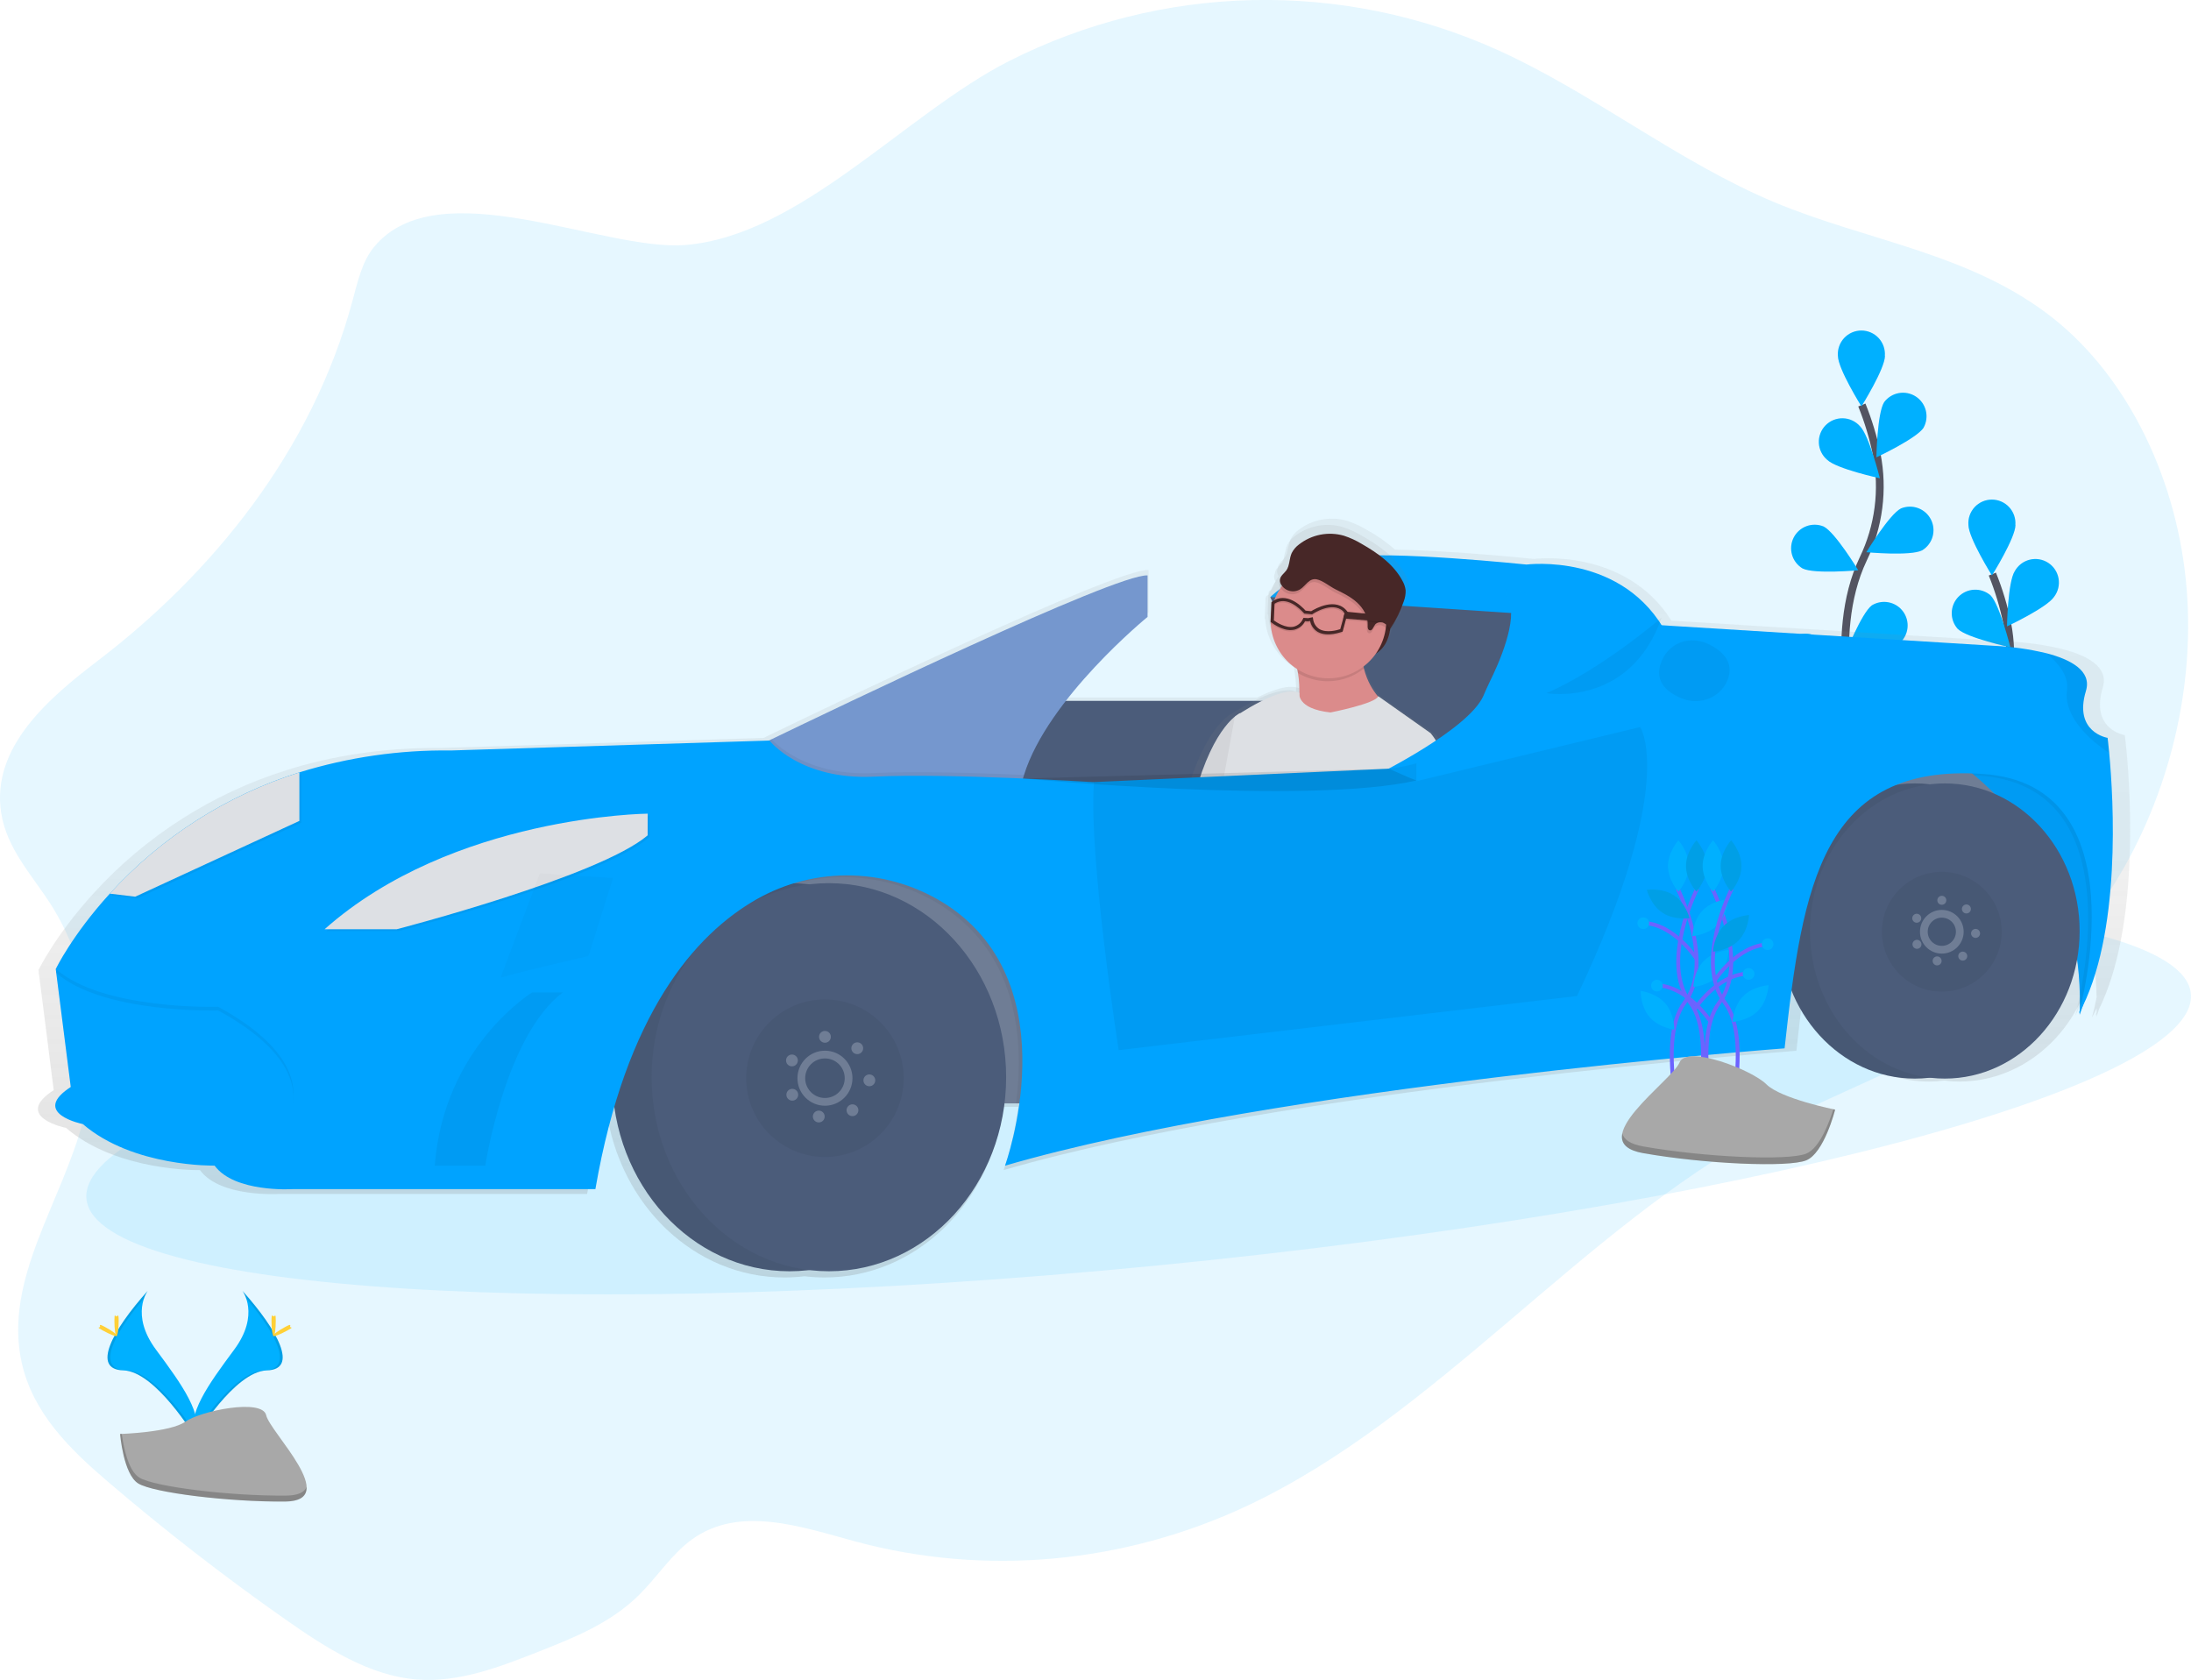 <svg width="566" height="434" viewBox="0 0 566 434" fill="none" xmlns="http://www.w3.org/2000/svg">
<g clip-path="url(#clip0_406_2)">
<path opacity="0.1" d="M96.61 63.819C93.581 67.496 92.415 72.665 91.11 77.525C80.609 116.691 54.733 148.194 25.263 170.696C12.784 180.228 -2.41 193.011 0.321 210.1C1.791 219.278 8.241 226.034 13.033 233.509C23.086 249.161 26.347 270.436 21.555 289.173C16.105 310.492 0.873 330.385 5.588 351.942C8.495 365.211 18.366 374.654 27.855 382.77C42.66 395.424 57.936 407.278 73.684 418.331C84.24 425.74 95.471 432.95 107.774 433.889C118.607 434.719 129.218 430.6 139.504 426.536C148.49 422.981 157.704 419.282 164.96 412.161C169.697 407.512 173.472 401.513 178.733 397.709C191.091 388.774 206.964 394.436 221.135 398.262C254.573 407.241 290.359 403.962 322.177 389.007C370.985 366.062 408.186 317.879 455.927 292.026C476.454 280.907 498.783 274.008 517.789 259.688C528.498 251.535 537.7 241.573 544.982 230.253C559.351 208.077 567.122 179.802 564.878 152.125C562.634 124.448 550.061 97.777 530.313 82.153C509.173 65.428 482.473 62.304 458.42 52.264C433.593 41.881 411.497 24.045 386.908 12.926C366.998 3.944 345.331 -0.465 323.496 0.024C301.661 0.513 280.212 5.887 260.724 15.752C233.947 29.297 206.815 60.9 176.992 63.299C155.747 64.958 113.201 43.683 96.61 63.819Z" fill="#00B0FF"/>
<path d="M479.803 191.894C479.803 191.894 471.756 164.554 481.312 144.434C485.376 136.02 486.602 126.514 484.805 117.343C483.917 112.996 482.633 108.74 480.969 104.627" stroke="#535461" stroke-width="2" stroke-miterlimit="10"/>
<path d="M486.944 91.916C486.944 95.267 480.865 104.981 480.865 104.981C480.865 104.981 474.785 95.267 474.785 91.916C474.723 91.082 474.834 90.244 475.111 89.455C475.388 88.665 475.824 87.942 476.393 87.329C476.962 86.716 477.652 86.227 478.418 85.893C479.185 85.558 480.012 85.386 480.848 85.386C481.684 85.386 482.511 85.558 483.278 85.893C484.044 86.227 484.734 86.716 485.303 87.329C485.872 87.942 486.308 88.665 486.585 89.455C486.862 90.244 486.973 91.082 486.911 91.916H486.944Z" fill="#00B0FF"/>
<path d="M496.942 110.471C495.124 113.285 484.733 118.145 484.733 118.145C484.733 118.145 484.921 106.695 486.74 103.881C487.665 102.651 489.021 101.817 490.536 101.548C492.051 101.279 493.612 101.595 494.903 102.432C496.195 103.269 497.121 104.564 497.495 106.057C497.869 107.55 497.664 109.129 496.92 110.477L496.942 110.471Z" fill="#00B0FF"/>
<path d="M496.506 142.19C493.516 143.699 482.136 142.654 482.136 142.654C482.136 142.654 488.077 132.863 491.067 131.353C492.485 130.765 494.073 130.734 495.512 131.268C496.951 131.802 498.135 132.86 498.826 134.232C499.518 135.603 499.665 137.184 499.239 138.66C498.812 140.135 497.844 141.394 496.528 142.184L496.506 142.19Z" fill="#00B0FF"/>
<path d="M490.774 166.135C488.083 168.125 476.664 169.027 476.664 169.027C476.664 169.027 480.864 158.373 483.562 156.377C484.86 155.588 486.406 155.313 487.896 155.607C489.386 155.902 490.712 156.743 491.613 157.966C492.514 159.189 492.925 160.705 492.764 162.216C492.604 163.727 491.884 165.123 490.746 166.129L490.774 166.135Z" fill="#00B0FF"/>
<path d="M472.021 118.792C474.425 121.125 485.617 123.547 485.617 123.547C485.617 123.547 482.854 112.428 480.472 110.09C479.916 109.466 479.238 108.964 478.479 108.615C477.721 108.265 476.899 108.076 476.064 108.058C475.229 108.04 474.4 108.194 473.627 108.512C472.855 108.829 472.156 109.301 471.574 109.9C470.992 110.5 470.54 111.212 470.246 111.994C469.952 112.775 469.821 113.609 469.863 114.443C469.905 115.278 470.118 116.094 470.49 116.842C470.861 117.591 471.382 118.254 472.021 118.792Z" fill="#00B0FF"/>
<path d="M465.671 146.856C468.661 148.365 480.041 147.321 480.041 147.321C480.041 147.321 474.1 137.529 471.11 136.02C469.692 135.431 468.104 135.4 466.665 135.934C465.226 136.468 464.042 137.527 463.351 138.898C462.659 140.269 462.512 141.851 462.938 143.326C463.365 144.801 464.333 146.06 465.649 146.851L465.671 146.856Z" fill="#00B0FF"/>
<path d="M463.24 174.981C465.931 176.971 477.35 177.873 477.35 177.873C477.35 177.873 473.149 167.219 470.452 165.223C469.82 164.663 469.078 164.242 468.274 163.985C467.47 163.728 466.622 163.641 465.783 163.731C464.943 163.82 464.132 164.083 463.4 164.503C462.668 164.923 462.031 165.491 461.53 166.17C461.029 166.85 460.676 167.626 460.491 168.45C460.307 169.274 460.296 170.127 460.46 170.956C460.623 171.784 460.957 172.569 461.44 173.261C461.924 173.953 462.546 174.537 463.267 174.976L463.24 174.981Z" fill="#00B0FF"/>
<path opacity="0.1" d="M486.944 91.916C486.944 95.267 480.865 104.981 480.865 104.981C480.865 104.981 474.785 95.267 474.785 91.916C474.723 91.082 474.834 90.244 475.111 89.455C475.388 88.665 475.824 87.942 476.393 87.329C476.962 86.716 477.652 86.227 478.418 85.893C479.185 85.558 480.012 85.386 480.848 85.386C481.684 85.386 482.511 85.558 483.278 85.893C484.044 86.227 484.734 86.716 485.303 87.329C485.872 87.942 486.308 88.665 486.585 89.455C486.862 90.244 486.973 91.082 486.911 91.916H486.944Z" fill="#00B0FF"/>
<path opacity="0.1" d="M496.942 110.471C495.124 113.285 484.733 118.145 484.733 118.145C484.733 118.145 484.921 106.695 486.74 103.881C487.665 102.651 489.021 101.817 490.536 101.548C492.051 101.279 493.612 101.595 494.903 102.432C496.195 103.269 497.121 104.564 497.495 106.057C497.869 107.55 497.664 109.129 496.92 110.477L496.942 110.471Z" fill="#00B0FF"/>
<path opacity="0.1" d="M496.506 142.19C493.516 143.699 482.136 142.654 482.136 142.654C482.136 142.654 488.077 132.863 491.067 131.353C492.485 130.765 494.073 130.734 495.512 131.268C496.951 131.802 498.135 132.86 498.826 134.232C499.518 135.603 499.665 137.184 499.239 138.66C498.812 140.135 497.844 141.394 496.528 142.184L496.506 142.19Z" fill="#00B0FF"/>
<path opacity="0.1" d="M490.774 166.135C488.083 168.125 476.664 169.027 476.664 169.027C476.664 169.027 480.864 158.373 483.562 156.377C484.86 155.588 486.406 155.313 487.896 155.607C489.386 155.902 490.712 156.743 491.613 157.966C492.514 159.189 492.925 160.705 492.764 162.216C492.604 163.727 491.884 165.123 490.746 166.129L490.774 166.135Z" fill="#00B0FF"/>
<path opacity="0.1" d="M472.021 118.792C474.425 121.125 485.617 123.547 485.617 123.547C485.617 123.547 482.854 112.428 480.472 110.09C479.916 109.466 479.238 108.964 478.479 108.615C477.721 108.265 476.899 108.076 476.064 108.058C475.229 108.04 474.4 108.194 473.627 108.512C472.855 108.829 472.156 109.301 471.574 109.9C470.992 110.5 470.54 111.212 470.246 111.994C469.952 112.775 469.821 113.609 469.863 114.443C469.905 115.278 470.118 116.094 470.49 116.842C470.861 117.591 471.382 118.254 472.021 118.792Z" fill="#00B0FF"/>
<path opacity="0.1" d="M465.671 146.856C468.661 148.365 480.041 147.321 480.041 147.321C480.041 147.321 474.1 137.529 471.11 136.02C469.692 135.431 468.104 135.4 466.665 135.934C465.226 136.468 464.042 137.527 463.351 138.898C462.659 140.269 462.512 141.851 462.938 143.326C463.365 144.801 464.333 146.06 465.649 146.851L465.671 146.856Z" fill="#00B0FF"/>
<path opacity="0.1" d="M463.24 174.981C465.931 176.971 477.35 177.873 477.35 177.873C477.35 177.873 473.149 167.219 470.452 165.223C469.82 164.663 469.078 164.242 468.274 163.985C467.47 163.728 466.622 163.641 465.783 163.731C464.943 163.82 464.132 164.083 463.4 164.503C462.668 164.923 462.031 165.491 461.53 166.17C461.029 166.85 460.676 167.626 460.491 168.45C460.307 169.274 460.296 170.127 460.46 170.956C460.623 171.784 460.957 172.569 461.44 173.261C461.924 173.953 462.546 174.537 463.267 174.976L463.24 174.981Z" fill="#00B0FF"/>
<path d="M513.517 235.571C513.517 235.571 505.47 208.231 515.026 188.112C519.09 179.698 520.315 170.191 518.519 161.021C517.631 156.674 516.347 152.417 514.683 148.305" stroke="#535461" stroke-width="2" stroke-miterlimit="10"/>
<path d="M520.658 135.594C520.658 138.944 514.579 148.658 514.579 148.658C514.579 148.658 508.499 138.944 508.499 135.594C508.437 134.76 508.548 133.922 508.825 133.132C509.102 132.343 509.538 131.619 510.107 131.006C510.676 130.393 511.366 129.905 512.132 129.57C512.899 129.236 513.726 129.063 514.562 129.063C515.398 129.063 516.225 129.236 516.992 129.57C517.758 129.905 518.448 130.393 519.017 131.006C519.586 131.619 520.022 132.343 520.299 133.132C520.576 133.922 520.687 134.76 520.625 135.594H520.658Z" fill="#00B0FF"/>
<path d="M530.655 154.149C528.837 156.963 518.469 161.817 518.469 161.817C518.469 161.817 518.657 150.367 520.475 147.553C520.878 146.822 521.428 146.182 522.089 145.673C522.75 145.164 523.509 144.797 524.318 144.594C525.127 144.391 525.969 144.357 526.792 144.493C527.615 144.63 528.402 144.935 529.102 145.388C529.802 145.842 530.401 146.435 530.863 147.13C531.324 147.826 531.637 148.609 531.783 149.43C531.929 150.252 531.904 151.095 531.71 151.907C531.516 152.719 531.157 153.482 530.655 154.149Z" fill="#00B0FF"/>
<path d="M530.219 185.867C527.229 187.377 515.85 186.332 515.85 186.332C515.85 186.332 521.791 176.54 524.781 175.031C525.498 174.6 526.296 174.322 527.125 174.214C527.954 174.106 528.796 174.17 529.599 174.403C530.402 174.635 531.149 175.03 531.792 175.564C532.436 176.098 532.962 176.76 533.339 177.506C533.715 178.253 533.934 179.069 533.98 179.904C534.027 180.739 533.901 181.575 533.611 182.359C533.32 183.143 532.871 183.859 532.291 184.462C531.711 185.065 531.014 185.541 530.242 185.862L530.219 185.867Z" fill="#00B0FF"/>
<path d="M524.488 209.813C521.796 211.803 510.378 212.704 510.378 212.704C510.378 212.704 514.578 202.05 517.275 200.054C518.573 199.265 520.12 198.991 521.61 199.285C523.1 199.579 524.426 200.421 525.327 201.644C526.228 202.867 526.638 204.383 526.478 205.894C526.318 207.404 525.598 208.8 524.46 209.807L524.488 209.813Z" fill="#00B0FF"/>
<path d="M505.735 162.469C508.139 164.803 519.331 167.224 519.331 167.224C519.331 167.224 516.568 156.106 514.186 153.767C513.009 152.777 511.502 152.27 509.967 152.347C508.431 152.424 506.982 153.08 505.911 154.183C504.84 155.286 504.226 156.754 504.194 158.292C504.161 159.829 504.712 161.322 505.735 162.469Z" fill="#00B0FF"/>
<path d="M499.384 190.534C502.374 192.043 513.754 190.998 513.754 190.998C513.754 190.998 507.813 181.207 504.823 179.697C503.405 179.108 501.817 179.078 500.378 179.612C498.939 180.146 497.755 181.204 497.063 182.575C496.372 183.946 496.225 185.528 496.651 187.003C497.078 188.479 498.046 189.738 499.362 190.528L499.384 190.534Z" fill="#00B0FF"/>
<path d="M496.953 218.659C499.645 220.649 511.064 221.55 511.064 221.55C511.064 221.55 506.863 210.896 504.166 208.9C503.534 208.341 502.792 207.919 501.988 207.662C501.184 207.406 500.336 207.319 499.496 207.408C498.657 207.497 497.846 207.76 497.114 208.18C496.381 208.6 495.745 209.168 495.244 209.848C494.743 210.527 494.39 211.304 494.205 212.128C494.021 212.952 494.01 213.805 494.174 214.633C494.337 215.461 494.671 216.247 495.154 216.939C495.638 217.631 496.26 218.215 496.981 218.653L496.953 218.659Z" fill="#00B0FF"/>
<path opacity="0.1" d="M520.658 135.594C520.658 138.944 514.579 148.658 514.579 148.658C514.579 148.658 508.499 138.944 508.499 135.594C508.437 134.76 508.548 133.922 508.825 133.132C509.102 132.343 509.538 131.619 510.107 131.006C510.676 130.393 511.366 129.905 512.132 129.57C512.899 129.236 513.726 129.063 514.562 129.063C515.398 129.063 516.225 129.236 516.992 129.57C517.758 129.905 518.448 130.393 519.017 131.006C519.586 131.619 520.022 132.343 520.299 133.132C520.576 133.922 520.687 134.76 520.625 135.594H520.658Z" fill="#00B0FF"/>
<path opacity="0.1" d="M530.655 154.149C528.837 156.963 518.469 161.817 518.469 161.817C518.469 161.817 518.657 150.367 520.475 147.553C520.878 146.822 521.428 146.182 522.089 145.673C522.75 145.164 523.509 144.797 524.318 144.594C525.127 144.391 525.969 144.357 526.792 144.493C527.615 144.63 528.402 144.935 529.102 145.388C529.802 145.842 530.401 146.435 530.863 147.13C531.324 147.826 531.637 148.609 531.783 149.43C531.929 150.252 531.904 151.095 531.71 151.907C531.516 152.719 531.157 153.482 530.655 154.149Z" fill="#00B0FF"/>
<path opacity="0.1" d="M530.219 185.867C527.229 187.377 515.85 186.332 515.85 186.332C515.85 186.332 521.791 176.54 524.781 175.031C525.498 174.6 526.296 174.322 527.125 174.214C527.954 174.106 528.796 174.17 529.599 174.403C530.402 174.635 531.149 175.03 531.792 175.564C532.436 176.098 532.962 176.76 533.339 177.506C533.715 178.253 533.934 179.069 533.98 179.904C534.027 180.739 533.901 181.575 533.611 182.359C533.32 183.143 532.871 183.859 532.291 184.462C531.711 185.065 531.014 185.541 530.242 185.862L530.219 185.867Z" fill="#00B0FF"/>
<path opacity="0.1" d="M524.488 209.813C521.796 211.803 510.378 212.704 510.378 212.704C510.378 212.704 514.578 202.05 517.275 200.054C518.573 199.265 520.12 198.991 521.61 199.285C523.1 199.579 524.426 200.421 525.327 201.644C526.228 202.867 526.638 204.383 526.478 205.894C526.318 207.404 525.598 208.8 524.46 209.807L524.488 209.813Z" fill="#00B0FF"/>
<path opacity="0.1" d="M505.735 162.469C508.139 164.803 519.331 167.224 519.331 167.224C519.331 167.224 516.568 156.106 514.186 153.767C513.009 152.777 511.502 152.27 509.967 152.347C508.431 152.424 506.982 153.08 505.911 154.183C504.84 155.286 504.226 156.754 504.194 158.292C504.161 159.829 504.712 161.322 505.735 162.469Z" fill="#00B0FF"/>
<path opacity="0.1" d="M499.384 190.534C502.374 192.043 513.754 190.998 513.754 190.998C513.754 190.998 507.813 181.207 504.823 179.697C503.405 179.108 501.817 179.078 500.378 179.612C498.939 180.146 497.755 181.204 497.063 182.575C496.372 183.946 496.225 185.528 496.651 187.003C497.078 188.479 498.046 189.738 499.362 190.528L499.384 190.534Z" fill="#00B0FF"/>
<path opacity="0.1" d="M496.953 218.659C499.645 220.649 511.064 221.55 511.064 221.55C511.064 221.55 506.863 210.896 504.166 208.9C503.534 208.341 502.792 207.919 501.988 207.662C501.184 207.406 500.336 207.319 499.496 207.408C498.657 207.497 497.846 207.76 497.114 208.18C496.381 208.6 495.745 209.168 495.244 209.848C494.743 210.527 494.39 211.304 494.205 212.128C494.021 212.952 494.01 213.805 494.174 214.633C494.337 215.461 494.671 216.247 495.154 216.939C495.638 217.631 496.26 218.215 496.981 218.653L496.953 218.659Z" fill="#00B0FF"/>
<path opacity="0.1" d="M298.419 326.979C448.538 312.334 568.323 280.866 565.967 256.693C563.61 232.521 440.004 224.797 289.885 239.442C139.766 254.087 19.981 285.555 22.337 309.728C24.694 333.901 148.3 341.624 298.419 326.979Z" fill="#00B0FF"/>
<path d="M542.312 260.545C552.531 239.591 550.42 205.484 549.331 193.906C549.093 191.374 548.906 189.92 548.906 189.92C548.906 189.92 539.897 188.499 543.218 177.591C544.843 172.25 539.073 169.297 532.773 167.678C528.268 166.6 523.671 165.95 519.044 165.737L431.78 160.346C419.815 141.349 396.27 144.401 396.27 144.401C396.27 144.401 375.268 142.217 360.379 141.991C358.119 139.999 355.642 138.269 352.995 136.832C351.418 135.884 349.738 135.118 347.988 134.549C345.86 133.935 343.618 133.827 341.441 134.235C339.265 134.644 337.214 135.556 335.453 136.899C334.595 137.516 333.895 138.329 333.413 139.271C333.228 139.699 333.089 140.145 332.999 140.603C332.774 141.384 332.59 142.175 332.446 142.975C332.316 143.36 332.13 143.723 331.893 144.053C331.297 144.899 330.269 145.535 330.136 146.558C330.133 146.616 330.133 146.676 330.136 146.734C330.027 146.93 329.954 147.143 329.92 147.365C329.88 147.82 329.979 148.277 330.202 148.675C330.235 148.741 330.274 148.802 330.313 148.863C329.578 149.927 328.978 151.079 328.528 152.291C328.323 152.402 328.126 152.526 327.936 152.661L327.77 152.783V153.12L327.676 153.192L327.472 158.638L327.588 158.726C327.755 161.267 328.522 163.732 329.824 165.919C331.127 168.106 332.929 169.953 335.082 171.31C335.154 171.658 335.221 172.012 335.287 172.383C335.59 174.168 335.727 175.979 335.696 177.79H335.602C333.004 176.684 328.561 178.309 324.742 180.206H275.265C284.915 167.788 296.721 158.157 296.721 158.157V147.243C288.287 146.823 214.193 182.428 197.95 190.29L197.232 190.639L113.748 193.226C98.627 193.132 85.407 195.355 73.955 198.976C54.819 204.989 37.622 215.979 24.125 230.822C14.265 241.647 9.943 250.593 9.943 250.593L10.037 251.345L9.943 251.538L10.075 251.655L12.325 269.413L13.873 281.632C3.117 288.587 17.05 291.373 17.05 291.373C30.315 302.752 51.654 302.282 51.654 302.282C56.866 309.397 72.037 308.446 72.037 308.446H151.674C152.914 301.133 154.575 293.896 156.648 286.774C160.047 311.261 179.363 330.02 202.675 330.02C204.405 330.019 206.132 329.914 207.849 329.705C209.565 329.914 211.293 330.019 213.022 330.02C236.605 330.02 256.093 310.818 259.16 285.922H263.056C262.329 291.484 261.065 296.963 259.282 302.282C330.86 281.416 464.063 271.459 464.063 271.459C464.615 266.206 465.223 261.131 465.881 256.26C471.369 269.889 483.81 279.404 498.291 279.404C499.606 279.402 500.92 279.321 502.226 279.16C503.531 279.321 504.845 279.402 506.161 279.404C523.355 279.404 537.664 265.985 540.892 248.194C541.319 251.334 541.563 254.496 541.621 257.664C541.008 260.683 540.472 262.613 540.4 262.884C540.831 262.095 541.24 261.288 541.627 260.462C541.627 260.783 541.627 261.114 541.627 261.446C541.494 261.999 541.4 262.309 541.372 262.414L541.616 261.96C541.616 262.204 541.616 262.441 541.616 262.685C541.56 262.707 541.853 261.91 542.312 260.545Z" fill="url(#paint0_linear_406_2)"/>
<path d="M533.961 185.254H369.868V251.472H533.961V185.254Z" fill="#6F7D95"/>
<path d="M328.146 154.243L351.453 206.473L397.608 203.676L399.471 182.224L400.869 157.04L335.608 152.374L328.146 154.243Z" fill="#4B5C7A"/>
<path d="M328.146 154.243C328.146 154.243 336.989 145.85 347.728 143.981C358.467 142.112 394.347 145.844 394.347 145.844L399.476 154.69L398.514 158.903L328.146 154.243Z" fill="#00A3FF"/>
<path d="M416.018 181.057H250.527V229.556H416.018V181.057Z" fill="#4B5C7A"/>
<path d="M375.302 214.053C379.673 199.429 370.958 189.82 370.958 189.82L356.51 179.736C356.498 179.77 356.484 179.803 356.466 179.835C354.587 177.633 353.242 175.025 352.537 172.217C352.492 172.04 352.454 171.857 352.41 171.664C353.73 170.682 354.887 169.497 355.836 168.153C358.191 166.71 359.241 164.388 359.639 162.071C361.153 159.823 362.36 157.381 363.226 154.812C363.369 154.396 363.49 153.974 363.59 153.546C363.869 152.749 363.992 151.907 363.955 151.063C363.837 150.125 363.525 149.221 363.038 148.41C360.606 143.987 356.229 140.907 351.791 138.397C350.239 137.465 348.587 136.712 346.866 136.152C344.774 135.549 342.57 135.444 340.43 135.845C338.289 136.246 336.273 137.143 334.541 138.463C333.697 139.071 333.009 139.871 332.535 140.797C332.352 141.217 332.215 141.657 332.126 142.107C331.911 142.875 331.736 143.654 331.601 144.44C331.48 144.816 331.305 145.171 331.081 145.496C330.49 146.325 329.484 146.95 329.351 147.962C329.348 148.021 329.348 148.08 329.351 148.139C329.245 148.331 329.174 148.541 329.141 148.758C329.101 149.205 329.197 149.655 329.418 150.046C329.451 150.113 329.49 150.173 329.528 150.234C328.805 151.281 328.215 152.414 327.771 153.607C327.568 153.716 327.373 153.838 327.185 153.972L327.025 154.088V154.419L326.931 154.491L326.726 159.849L326.837 159.937C327 162.436 327.753 164.861 329.033 167.012C330.314 169.164 332.086 170.982 334.204 172.316C334.276 172.659 334.342 173.007 334.403 173.372C334.737 175.301 334.87 177.26 334.801 179.216C334.779 179.047 334.779 178.876 334.801 178.707C330.805 176.9 322.089 181.898 318.58 184.109C318.048 184.361 317.551 184.683 317.104 185.066L317.043 185.11C314.628 187.067 309.858 192.507 306.072 206.49C300.822 226.001 301.369 230.424 297.544 234.946C293.72 239.469 289.923 271.332 289.923 271.332L297.622 273.405L298.606 270.242C307.758 278.591 333.386 282.61 333.386 282.61L334.171 280.172C338.1 281.587 344.672 279.437 344.672 279.437C354.278 276.042 357.876 267.428 364.845 256.067C371.814 244.705 375.302 214.053 375.302 214.053ZM336.558 272.841L354.3 217.791C355.908 226.338 348.812 239.801 348.181 248.603C347.789 254.264 341.201 265.515 336.558 272.841Z" fill="url(#paint1_linear_406_2)"/>
<path d="M358.754 156.128C358.754 156.128 361.844 167.899 352.675 169.95C343.505 172.001 349.546 164.659 349.546 164.659L358.389 156.039L358.754 156.128Z" fill="#472727"/>
<path d="M320.419 184.181C320.419 184.181 313.599 186.945 308.586 205.566C303.573 224.187 304.071 228.389 300.462 232.718C296.853 237.047 293.155 267.423 293.155 267.423L300.373 269.369L306.657 249.067L323.94 195.438L320.419 184.181Z" fill="#DDE0E4"/>
<path opacity="0.05" d="M320.419 184.181C320.419 184.181 313.599 186.945 308.586 205.566C303.573 224.187 304.071 228.389 300.462 232.718C296.853 237.047 293.155 267.423 293.155 267.423L300.373 269.369L306.657 249.067L323.94 195.438L320.419 184.181Z" fill="black"/>
<path d="M358.29 182.08C358.29 182.08 329.738 196.599 333.917 187.128C335.984 182.45 335.906 177.602 335.304 173.859C334.96 171.654 334.357 169.498 333.508 167.434C333.508 167.434 352.918 152.075 351.779 164.615C351.507 167.313 351.694 170.039 352.332 172.676C354.012 179.327 358.29 182.08 358.29 182.08Z" fill="#DB8B8B"/>
<path opacity="0.1" d="M352.332 172.698C350.496 174.173 348.337 175.192 346.031 175.673C343.726 176.153 341.34 176.081 339.067 175.462C337.739 175.105 336.465 174.567 335.282 173.864C334.938 171.66 334.335 169.503 333.485 167.44C333.485 167.44 352.896 152.081 351.757 164.62C351.49 167.326 351.684 170.057 352.332 172.698Z" fill="black"/>
<path d="M357.611 164.171C359.757 156.199 355.036 147.995 347.066 145.849C339.096 143.702 330.896 148.425 328.75 156.397C326.604 164.37 331.325 172.573 339.295 174.72C347.265 176.867 355.465 172.144 357.611 164.171Z" fill="#DB8B8B"/>
<path opacity="0.1" d="M335.674 152.993C335.264 153.244 334.808 153.409 334.332 153.478C333.857 153.548 333.372 153.521 332.908 153.398C332.443 153.276 332.008 153.061 331.629 152.766C331.249 152.471 330.933 152.103 330.7 151.683C330.495 151.308 330.406 150.881 330.446 150.455C330.573 149.493 331.523 148.896 332.104 148.1C333.005 146.812 332.833 145.048 333.485 143.616C333.934 142.742 334.582 141.984 335.376 141.405C336.991 140.142 338.882 139.279 340.894 138.887C342.907 138.495 344.983 138.585 346.954 139.149C348.567 139.675 350.114 140.386 351.564 141.266C355.72 143.638 359.815 146.541 362.065 150.759C362.52 151.534 362.81 152.394 362.916 153.286C362.941 154.25 362.772 155.209 362.418 156.106C361.587 158.584 360.429 160.939 358.975 163.111C358.489 162.507 357.878 162.014 357.185 161.668C356.834 161.502 356.441 161.451 356.06 161.521C355.679 161.592 355.33 161.78 355.062 162.06C354.581 162.674 354.288 163.846 353.559 163.57C353.084 163.393 353.089 162.735 353.111 162.226C353.211 160.015 352.006 157.93 350.387 156.438C348.767 154.945 346.761 153.961 344.782 152.993C343.362 152.296 341.466 150.699 339.908 150.417C337.973 150.057 337.061 152.136 335.674 152.993Z" fill="black"/>
<path d="M335.878 152.236C335.468 152.486 335.012 152.651 334.536 152.721C334.061 152.791 333.576 152.763 333.112 152.641C332.647 152.519 332.212 152.304 331.833 152.009C331.453 151.714 331.137 151.345 330.904 150.925C330.699 150.551 330.61 150.123 330.65 149.698C330.777 148.736 331.727 148.139 332.308 147.343C333.209 146.054 333.037 144.291 333.69 142.859C334.139 141.984 334.786 141.227 335.58 140.647C337.195 139.384 339.086 138.521 341.098 138.129C343.111 137.737 345.187 137.827 347.158 138.392C348.771 138.918 350.318 139.628 351.768 140.509C355.924 142.881 360.019 145.784 362.269 150.002C362.725 150.776 363.014 151.637 363.12 152.529C363.145 153.492 362.976 154.451 362.623 155.348C361.791 157.826 360.633 160.182 359.179 162.353C358.693 161.749 358.082 161.257 357.389 160.91C357.038 160.745 356.645 160.694 356.264 160.764C355.883 160.834 355.534 161.023 355.266 161.303C354.786 161.917 354.493 163.089 353.763 162.812C353.288 162.635 353.293 161.977 353.315 161.469C353.415 159.257 352.21 157.173 350.591 155.68C348.971 154.187 346.965 153.203 344.986 152.236C343.566 151.539 341.67 149.941 340.112 149.659C338.177 149.294 337.265 151.379 335.878 152.236Z" fill="#472727"/>
<path d="M343.704 184.059C343.704 184.059 355.526 181.743 356.04 179.846L369.559 189.395C369.559 189.395 377.694 198.512 373.533 212.466C373.533 212.466 370.145 241.708 363.557 252.561C356.969 263.414 353.183 277.474 344.158 280.758C344.158 280.758 335.48 275.163 332.617 275.229C332.617 275.229 347.313 253.927 347.943 245.54C348.573 237.152 355.289 224.292 353.818 216.154L333.922 278.021C333.922 278.021 301.866 273.045 298.616 262.403C298.616 262.403 301.38 258.25 300.866 254.043C300.352 249.836 312.958 218.183 312.958 218.183L318.994 185.176C318.994 185.176 330.932 176.833 335.685 179.001C335.663 178.967 334.801 183.086 343.704 184.059Z" fill="#DDE0E4"/>
<g opacity="0.1">
<path d="M348.009 158.395C345.091 154.414 339.526 157.681 338.614 158.251L337.182 158.107C335.933 156.747 332.103 153.131 328.505 155.791L328.35 155.907L328.135 161.01L328.29 161.131C329.329 161.934 330.507 162.538 331.766 162.912C332.563 163.146 333.404 163.188 334.22 163.033C334.824 162.894 335.39 162.624 335.878 162.242C336.366 161.859 336.764 161.375 337.044 160.822L337.79 160.872L338.343 160.767C338.453 161.355 338.688 161.912 339.031 162.402C339.374 162.892 339.818 163.303 340.333 163.608C342.803 165.007 346.412 163.608 346.561 163.581L346.749 163.509L348.076 158.572L348.009 158.395ZM346.136 162.884C345.401 163.133 342.626 163.951 340.764 162.884C340.3 162.593 339.909 162.2 339.622 161.734C339.334 161.268 339.158 160.742 339.106 160.197L339.039 159.793L337.829 160.042L336.613 159.998L336.497 160.23C336.275 160.732 335.941 161.177 335.52 161.53C335.1 161.883 334.604 162.134 334.071 162.265C331.987 162.713 329.577 161.098 328.947 160.639L329.13 156.327C332.258 154.22 335.707 157.637 336.701 158.754L336.806 158.87L338.824 159.069L338.945 158.986C339.001 158.953 344.013 155.586 346.871 158.295C347.013 158.427 347.144 158.569 347.263 158.721L346.136 162.884Z" fill="black"/>
<path d="M357.062 160.96L347.667 160.181L346.893 160.031L347.241 158.726C347.122 158.575 346.99 158.432 346.849 158.301L347.987 158.411L355.675 159.163L357.062 160.96Z" fill="black"/>
</g>
<path d="M348.109 158.041C345.191 154.06 339.625 157.328 338.713 157.897L337.282 157.753C336.033 156.393 332.203 152.777 328.605 155.437L328.45 155.553L328.234 160.656L328.389 160.778C329.428 161.58 330.607 162.184 331.865 162.558C332.662 162.792 333.503 162.834 334.319 162.679C334.923 162.54 335.489 162.27 335.977 161.888C336.465 161.506 336.863 161.021 337.144 160.468L337.89 160.518L338.442 160.413C338.553 161.001 338.788 161.558 339.131 162.048C339.474 162.538 339.918 162.95 340.432 163.254C342.903 164.653 346.512 163.254 346.661 163.227L346.849 163.155L348.175 158.218L348.109 158.041ZM346.235 162.53C345.5 162.779 342.726 163.597 340.863 162.53C340.399 162.239 340.009 161.846 339.721 161.38C339.434 160.914 339.257 160.388 339.205 159.843L339.139 159.44L337.928 159.688L336.729 159.611L336.613 159.843C336.395 160.348 336.064 160.797 335.645 161.153C335.226 161.51 334.731 161.765 334.198 161.9C332.114 162.348 329.704 160.733 329.074 160.274L329.257 155.962C332.385 153.856 335.834 157.272 336.829 158.389L336.934 158.505L338.951 158.704L339.073 158.621C339.128 158.588 344.141 155.221 346.998 157.93C347.14 158.062 347.271 158.204 347.39 158.356L346.235 162.53Z" fill="#472727"/>
<path d="M357.151 160.606L347.789 159.827L347.015 159.677L347.363 158.373C347.244 158.221 347.112 158.078 346.971 157.947L348.109 158.057L355.797 158.809L357.151 160.606Z" fill="#472727"/>
<path d="M292.946 218.83H128.854V285.049H292.946V218.83Z" fill="#6F7D95"/>
<path d="M203.952 328.416C229.241 328.416 249.742 305.973 249.742 278.287C249.742 250.601 229.241 228.157 203.952 228.157C178.663 228.157 158.162 250.601 158.162 278.287C158.162 305.973 178.663 328.416 203.952 328.416Z" fill="#4B5C7A"/>
<path opacity="0.05" d="M203.952 328.416C229.241 328.416 249.742 305.973 249.742 278.287C249.742 250.601 229.241 228.157 203.952 228.157C178.663 228.157 158.162 250.601 158.162 278.287C158.162 305.973 178.663 328.416 203.952 328.416Z" fill="black"/>
<path d="M214.127 328.416C239.416 328.416 259.917 305.973 259.917 278.287C259.917 250.601 239.416 228.157 214.127 228.157C188.838 228.157 168.337 250.601 168.337 278.287C168.337 305.973 188.838 328.416 214.127 328.416Z" fill="#4B5C7A"/>
<path opacity="0.05" d="M213.11 298.898C224.349 298.898 233.46 289.784 233.46 278.541C233.46 267.298 224.349 258.184 213.11 258.184C201.871 258.184 192.76 267.298 192.76 278.541C192.76 289.784 201.871 298.898 213.11 298.898Z" fill="black"/>
<path d="M213.11 284.65C216.483 284.65 219.217 281.915 219.217 278.541C219.217 275.167 216.483 272.432 213.11 272.432C209.737 272.432 207.003 275.167 207.003 278.541C207.003 281.915 209.737 284.65 213.11 284.65Z" stroke="#6F7D95" stroke-width="2" stroke-miterlimit="10"/>
<path d="M213.11 269.38C213.953 269.38 214.636 268.697 214.636 267.854C214.636 267.011 213.953 266.328 213.11 266.328C212.268 266.328 211.585 267.011 211.585 267.854C211.585 268.697 212.268 269.38 213.11 269.38Z" fill="#6F7D95"/>
<path d="M222.438 271.97C223.084 271.428 223.168 270.465 222.626 269.82C222.085 269.174 221.122 269.09 220.477 269.632C219.832 270.173 219.748 271.136 220.289 271.781C220.831 272.427 221.793 272.511 222.438 271.97Z" fill="#6F7D95"/>
<path d="M226.08 279.359C226.226 278.529 225.672 277.737 224.843 277.591C224.013 277.445 223.222 277.999 223.075 278.829C222.929 279.659 223.483 280.45 224.313 280.597C225.142 280.743 225.934 280.189 226.08 279.359Z" fill="#6F7D95"/>
<path d="M220.979 288.136C221.709 287.714 221.959 286.781 221.538 286.051C221.116 285.321 220.183 285.071 219.454 285.493C218.724 285.914 218.474 286.847 218.896 287.577C219.317 288.307 220.25 288.557 220.979 288.136Z" fill="#6F7D95"/>
<path d="M212.948 288.962C213.236 288.17 212.828 287.294 212.036 287.006C211.245 286.718 210.369 287.126 210.081 287.918C209.793 288.71 210.201 289.585 210.993 289.874C211.785 290.162 212.66 289.754 212.948 288.962Z" fill="#6F7D95"/>
<path d="M205.195 284.249C205.986 283.961 206.394 283.085 206.106 282.293C205.818 281.501 204.943 281.093 204.151 281.381C203.36 281.669 202.951 282.545 203.239 283.337C203.528 284.129 204.403 284.537 205.195 284.249Z" fill="#6F7D95"/>
<path d="M205.906 274.716C206.327 273.986 206.077 273.053 205.347 272.632C204.618 272.21 203.685 272.46 203.264 273.19C202.842 273.92 203.092 274.853 203.822 275.275C204.552 275.696 205.485 275.446 205.906 274.716Z" fill="#6F7D95"/>
<path d="M543.146 239.546C541.582 250.35 537.233 262.176 537.233 262.176C537.262 261.439 537.28 260.711 537.288 259.992C537.288 259.063 537.288 258.145 537.288 257.228C536.735 227.449 520.514 209.077 510.051 200.281C507.332 197.963 504.407 195.898 501.313 194.111H529.749C529.749 194.111 540.936 216.961 543.268 228.152C543.942 231.292 543.754 235.345 543.146 239.546Z" fill="#00A3FF"/>
<path opacity="0.05" d="M543.146 239.546C541.582 250.35 537.233 262.176 537.233 262.176C537.262 261.439 537.28 260.711 537.288 259.992C537.288 259.063 537.288 258.145 537.288 257.228C536.735 227.449 520.514 209.077 510.051 200.281C507.332 197.963 504.407 195.898 501.313 194.111H529.749C529.749 194.111 540.936 216.961 543.268 228.152C543.942 231.292 543.754 235.345 543.146 239.546Z" fill="black"/>
<path d="M494.665 278.641C513.898 278.641 529.489 261.571 529.489 240.514C529.489 219.457 513.898 202.387 494.665 202.387C475.431 202.387 459.84 219.457 459.84 240.514C459.84 261.571 475.431 278.641 494.665 278.641Z" fill="#4B5C7A"/>
<path opacity="0.05" d="M494.665 278.641C513.898 278.641 529.489 261.571 529.489 240.514C529.489 219.457 513.898 202.387 494.665 202.387C475.431 202.387 459.84 219.457 459.84 240.514C459.84 261.571 475.431 278.641 494.665 278.641Z" fill="black"/>
<path d="M502.403 278.641C521.636 278.641 537.228 261.571 537.228 240.514C537.228 219.457 521.636 202.387 502.403 202.387C483.17 202.387 467.578 219.457 467.578 240.514C467.578 261.571 483.17 278.641 502.403 278.641Z" fill="#4B5C7A"/>
<path opacity="0.05" d="M501.629 256.188C510.175 256.188 517.104 249.257 517.104 240.708C517.104 232.158 510.175 225.227 501.629 225.227C493.082 225.227 486.153 232.158 486.153 240.708C486.153 249.257 493.082 256.188 501.629 256.188Z" fill="black"/>
<path d="M501.629 245.352C504.193 245.352 506.271 243.272 506.271 240.708C506.271 238.143 504.193 236.063 501.629 236.063C499.065 236.063 496.986 238.143 496.986 240.708C496.986 243.272 499.065 245.352 501.629 245.352Z" stroke="#6F7D95" stroke-width="2" stroke-miterlimit="10"/>
<path d="M501.628 233.741C502.269 233.741 502.789 233.221 502.789 232.58C502.789 231.939 502.269 231.419 501.628 231.419C500.987 231.419 500.468 231.939 500.468 232.58C500.468 233.221 500.987 233.741 501.628 233.741Z" fill="#6F7D95"/>
<path d="M508.727 235.71C509.218 235.298 509.282 234.565 508.87 234.074C508.458 233.583 507.726 233.519 507.235 233.931C506.744 234.343 506.68 235.075 507.092 235.567C507.504 236.058 508.236 236.122 508.727 235.71Z" fill="#6F7D95"/>
<path d="M511.492 241.334C511.604 240.703 511.182 240.101 510.551 239.989C509.92 239.878 509.318 240.3 509.206 240.931C509.095 241.563 509.517 242.165 510.148 242.276C510.779 242.387 511.381 241.966 511.492 241.334Z" fill="#6F7D95"/>
<path d="M507.618 248.008C508.173 247.688 508.363 246.977 508.043 246.422C507.722 245.867 507.012 245.677 506.457 245.997C505.902 246.318 505.712 247.028 506.032 247.583C506.353 248.139 507.063 248.329 507.618 248.008Z" fill="#6F7D95"/>
<path d="M501.509 248.635C501.728 248.032 501.418 247.366 500.815 247.146C500.213 246.927 499.547 247.238 499.328 247.84C499.108 248.443 499.419 249.109 500.021 249.328C500.624 249.548 501.29 249.237 501.509 248.635Z" fill="#6F7D95"/>
<path d="M495.609 245.046C496.212 244.826 496.522 244.16 496.303 243.557C496.084 242.955 495.418 242.644 494.815 242.864C494.213 243.083 493.902 243.749 494.122 244.352C494.341 244.954 495.007 245.265 495.609 245.046Z" fill="#6F7D95"/>
<path d="M496.157 237.797C496.478 237.242 496.287 236.532 495.732 236.211C495.177 235.89 494.467 236.081 494.147 236.636C493.826 237.191 494.016 237.901 494.572 238.222C495.127 238.543 495.837 238.352 496.157 237.797Z" fill="#6F7D95"/>
<path d="M18.609 283.418L14.398 250.306H64.277L89.916 273.156L77.332 302.536C77.332 302.536 26.557 294.143 18.609 283.418Z" fill="#00A3FF"/>
<path opacity="0.05" d="M89.933 273.156L77.348 302.536C77.348 302.536 26.556 294.143 18.609 283.418L18.426 281.975L14.557 251.356L14.519 251.052L14.425 250.311H64.305L89.933 273.156Z" fill="#00A3FF"/>
<path d="M296.45 148.647V159.373C296.45 159.373 270.673 180.383 264.538 200.204C263.467 203.422 263.063 206.825 263.35 210.205C265.682 232.121 196.231 192.48 196.231 192.48L199.321 190.976C215.288 183.274 288.154 148.227 296.45 148.647Z" fill="#7597CE"/>
<path d="M355.189 200.414C355.189 200.414 379.331 188.549 383.205 179.769C383.725 178.591 384.217 177.403 384.791 176.247C387.184 171.432 392.214 160.136 389.683 154.712C386.422 147.719 397.608 155.647 397.608 155.647L391.081 188.748L375.23 197.594L354.72 200.414" fill="#00A3FF"/>
<path opacity="0.05" d="M355.189 200.414C355.189 200.414 379.331 188.549 383.205 179.769C383.725 178.591 384.217 177.403 384.791 176.247C387.184 171.432 392.214 160.136 389.683 154.712C386.422 147.719 397.608 155.647 397.608 155.647L391.081 188.748L375.23 197.594L354.72 200.414" fill="#00A3FF"/>
<path opacity="0.05" d="M89.933 273.156L77.348 302.536C77.348 302.536 26.556 294.143 18.609 283.418L18.426 281.975C18.631 281.836 18.846 281.693 19.073 281.554C19.073 281.554 34.454 293.679 69.422 296.482C69.422 296.482 90.425 279.691 56.368 261.042C56.368 261.042 26.744 261.971 14.541 251.362L14.408 251.251L14.502 251.057C14.583 250.899 14.714 250.652 14.895 250.317H64.288L89.933 273.156Z" fill="black"/>
<path opacity="0.05" d="M263.35 210.2C265.682 232.121 196.231 192.48 196.231 192.48L199.321 190.976C201.366 193.154 209.529 200.502 225.85 199.706C236.351 199.192 252.296 199.662 264.566 200.198C263.485 203.415 263.072 206.818 263.35 210.2Z" fill="black"/>
<path opacity="0.05" d="M292.951 218.83V285.049H262.465C264.476 269.645 263.316 247.193 243.762 234.322C236.469 229.553 228 226.892 219.291 226.633C210.582 226.373 201.971 228.525 194.407 232.851C181.59 240.171 167.259 255.055 158.151 285.049H128.858V218.83H292.951Z" fill="black"/>
<path opacity="0.05" d="M543.146 239.546C541.997 246.856 540.151 253.955 537.293 260.003C536.925 260.818 536.523 261.612 536.088 262.386C536.16 262.115 536.685 260.224 537.293 257.25C540.256 242.764 545.324 202.68 511.367 200.391C510.925 200.364 510.488 200.336 510.051 200.32C507.334 197.988 504.409 195.91 501.313 194.111H529.749C529.749 194.111 540.936 216.961 543.268 228.152C543.942 231.292 543.754 235.345 543.146 239.546Z" fill="black"/>
<path d="M537.012 261.933C537.454 260.335 553.205 202.702 512.29 199.944C470.8 197.146 465.671 228.389 461.012 270.828C461.012 270.828 330.025 280.62 259.624 301.143C259.624 301.143 276.525 254.811 244.702 233.857C237.409 229.089 228.94 226.428 220.231 226.168C211.522 225.909 202.911 228.061 195.347 232.387C179.651 241.354 161.672 261.689 153.807 307.202H75.48C75.48 307.202 60.558 308.137 55.434 301.121C55.434 301.121 34.432 301.585 21.406 290.395C21.406 290.395 7.423 287.597 18.609 280.603C18.609 280.603 34.46 292.728 69.423 295.531C69.423 295.531 90.425 278.74 56.368 260.091C56.368 260.091 26.523 261.026 14.414 250.3C14.414 250.3 18.664 241.504 28.364 230.861C41.631 216.262 58.535 205.45 77.349 199.529C90.025 195.609 103.239 193.702 116.506 193.879L198.785 191.313C198.785 191.313 206.732 201.575 225.822 200.64C244.912 199.706 282.229 202.039 282.229 202.039H282.599L359.379 198.561C361.583 198.25 363.764 197.788 365.906 197.179C377.037 194.155 398.149 184.983 394.341 159.368L515.081 166.832C519.632 167.041 524.153 167.679 528.583 168.739C534.784 170.331 540.455 173.24 538.858 178.492C535.597 189.218 544.451 190.617 544.451 190.617C544.451 190.617 544.639 192.048 544.871 194.536C545.976 206.269 548.148 241.542 537.012 261.933Z" fill="#00A3FF"/>
<path opacity="0.05" d="M167.785 210.669C167.785 210.669 117.435 211.134 84.329 240.525H102.977C102.977 240.525 155.189 227.002 167.774 216.276L167.785 210.669Z" fill="black"/>
<path d="M167.315 210.2C167.315 210.2 116.965 210.664 83.859 240.055H102.507C102.507 240.055 154.719 226.532 167.304 215.806L167.315 210.2Z" fill="#DDE0E4"/>
<path opacity="0.05" d="M77.813 199.999V212.533L35.4 232.121L28.834 231.331C42.099 216.733 59.002 205.92 77.813 199.999Z" fill="black"/>
<path d="M77.343 199.535V212.068L34.924 231.651L28.358 230.861C41.626 216.264 58.53 205.454 77.343 199.535Z" fill="#DDE0E4"/>
<path opacity="0.05" d="M137.481 256.371C137.481 256.371 114.638 270.358 112.306 301.154H125.36C125.36 301.154 130.489 267.577 145.406 256.371H137.481Z" fill="black"/>
<path opacity="0.05" d="M407.401 257.305L288.988 271.293C288.988 271.293 281.156 221.423 282.604 202.022L359.384 198.545C361.586 198.239 363.765 197.782 365.905 197.179V201.807L423.711 187.819C423.711 187.819 433.504 202.271 407.401 257.305Z" fill="black"/>
<path d="M394.347 145.844C394.347 145.844 419.522 142.582 430.708 164.034L394.706 162.646L394.347 145.844Z" fill="#00A3FF"/>
<path opacity="0.05" d="M428.962 171.553C427.972 174.655 428.718 178.066 434.45 180.427C439.219 182.395 444.813 180.117 446.443 175.224C447.394 172.371 446.741 169.143 441.601 166.516C436.461 163.89 430.691 166.135 428.962 171.553Z" fill="black"/>
<path opacity="0.05" d="M429.265 159.53C429.265 159.53 413.691 172.981 399.476 179.063C399.476 179.063 421.064 182.905 429.265 159.53Z" fill="black"/>
<path opacity="0.1" d="M264.267 201.121C264.267 201.121 338.172 208.104 366.138 201.575C366.138 201.575 367.63 202.564 358.726 198.573L264.267 201.121Z" fill="black"/>
<path opacity="0.05" d="M544.877 194.536C540.273 191.512 532.972 185.237 533.966 178.254C534.464 174.754 531.988 171.481 528.589 168.734C534.79 170.326 540.461 173.234 538.863 178.486C535.602 189.212 544.457 190.611 544.457 190.611C544.457 190.611 544.639 192.048 544.877 194.536Z" fill="black"/>
<path opacity="0.02" d="M158.356 226.852L152.138 246.596L151.989 246.983C151.154 247.171 133.534 251.223 129.732 252.467H129.351L139.194 226.399L139.476 225.647L142.676 225.852L158.356 226.852Z" fill="black"/>
<path d="M433.399 229.622C433.399 229.622 443.071 248.614 435.19 259.002C427.309 269.391 435.909 297.704 435.909 297.704" stroke="#6C63FF" stroke-miterlimit="10"/>
<path d="M436.263 223.712C436.263 227.372 433.577 230.347 433.577 230.347C433.577 230.347 430.891 227.378 430.891 223.712C430.891 220.046 433.577 217.077 433.577 217.077C433.577 217.077 436.263 220.052 436.263 223.712Z" fill="#00B0FF"/>
<path d="M438.412 229.622C438.412 229.622 428.74 248.614 436.621 259.002C444.503 269.391 435.903 297.704 435.903 297.704" stroke="#6C63FF" stroke-miterlimit="10"/>
<path d="M435.544 223.712C435.544 227.372 438.23 230.347 438.23 230.347C438.23 230.347 440.916 227.378 440.916 223.712C440.916 220.046 438.23 217.077 438.23 217.077C438.23 217.077 435.544 220.052 435.544 223.712Z" fill="#00B0FF"/>
<path opacity="0.1" d="M435.544 223.712C435.544 227.372 438.23 230.347 438.23 230.347C438.23 230.347 440.916 227.378 440.916 223.712C440.916 220.046 438.23 217.077 438.23 217.077C438.23 217.077 435.544 220.052 435.544 223.712Z" fill="black"/>
<path d="M442.353 229.622C442.353 229.622 452.025 248.614 444.144 259.002C436.263 269.391 444.863 297.704 444.863 297.704" stroke="#6C63FF" stroke-miterlimit="10"/>
<path d="M445.216 223.712C445.216 227.372 442.53 230.347 442.53 230.347C442.53 230.347 439.844 227.378 439.844 223.712C439.844 220.046 442.53 217.077 442.53 217.077C442.53 217.077 445.216 220.052 445.216 223.712Z" fill="#00B0FF"/>
<path d="M443.712 238.927C441.176 241.564 437.18 241.841 437.18 241.841C437.18 241.841 437.301 237.838 439.838 235.206C442.375 232.575 446.371 232.293 446.371 232.293C446.371 232.293 446.249 236.29 443.712 238.927Z" fill="#00B0FF"/>
<path d="M443.961 252.03C441.425 254.668 437.429 254.944 437.429 254.944C437.429 254.944 437.55 250.941 440.087 248.31C442.624 245.678 446.598 245.39 446.598 245.39C446.598 245.39 446.498 249.388 443.961 252.03Z" fill="#00B0FF"/>
<path d="M430.205 259.235C432.604 261.999 432.521 266.002 432.521 266.002C432.521 266.002 428.547 265.521 426.148 262.756C423.749 259.992 423.832 255.989 423.832 255.989C423.832 255.989 427.806 256.47 430.205 259.235Z" fill="#00B0FF"/>
<path d="M432.433 231.298C435.484 233.321 436.473 237.202 436.473 237.202C436.473 237.202 432.51 237.799 429.465 235.798C426.42 233.797 425.425 229.893 425.425 229.893C425.425 229.893 429.382 229.274 432.433 231.298Z" fill="#00B0FF"/>
<path opacity="0.1" d="M432.433 231.298C435.484 233.321 436.473 237.202 436.473 237.202C436.473 237.202 432.51 237.799 429.465 235.798C426.42 233.797 425.425 229.893 425.425 229.893C425.425 229.893 429.382 229.274 432.433 231.298Z" fill="black"/>
<path d="M447.366 229.622C447.366 229.622 437.694 248.614 445.575 259.002C453.457 269.391 444.857 297.704 444.857 297.704" stroke="#6C63FF" stroke-miterlimit="10"/>
<path d="M444.503 223.712C444.503 227.372 447.189 230.347 447.189 230.347C447.189 230.347 449.875 227.378 449.875 223.712C449.875 220.046 447.189 217.077 447.189 217.077C447.189 217.077 444.503 220.052 444.503 223.712Z" fill="#00B0FF"/>
<path opacity="0.1" d="M444.503 223.712C444.503 227.372 447.189 230.347 447.189 230.347C447.189 230.347 449.875 227.378 449.875 223.712C449.875 220.046 447.189 217.077 447.189 217.077C447.189 217.077 444.503 220.052 444.503 223.712Z" fill="black"/>
<path d="M445.277 239.209C442.707 241.819 442.514 245.844 442.514 245.844C442.514 245.844 446.51 245.617 449.08 243.007C451.65 240.398 451.843 236.373 451.843 236.373C451.843 236.373 447.842 236.6 445.277 239.209Z" fill="#00B0FF"/>
<path opacity="0.1" d="M445.277 239.209C442.707 241.819 442.514 245.844 442.514 245.844C442.514 245.844 446.51 245.617 449.08 243.007C451.65 240.398 451.843 236.373 451.843 236.373C451.843 236.373 447.842 236.6 445.277 239.209Z" fill="black"/>
<path d="M450.312 257.36C447.742 259.97 447.549 263.995 447.549 263.995C447.549 263.995 451.545 263.768 454.115 261.159C456.685 258.549 456.878 254.524 456.878 254.524C456.878 254.524 452.882 254.74 450.312 257.36Z" fill="#00B0FF"/>
<path d="M442.9 253.363C442.9 253.363 448.72 244.185 456.894 243.964" stroke="#6C63FF" stroke-miterlimit="10"/>
<path d="M438.368 247.818C438.368 247.818 432.548 238.64 424.374 238.419" stroke="#6C63FF" stroke-miterlimit="10"/>
<path d="M437.611 260.921C437.611 260.921 443.431 251.743 451.605 251.522" stroke="#6C63FF" stroke-miterlimit="10"/>
<path d="M456.623 245.424C457.456 245.424 458.132 244.748 458.132 243.914C458.132 243.081 457.456 242.405 456.623 242.405C455.79 242.405 455.114 243.081 455.114 243.914C455.114 244.748 455.79 245.424 456.623 245.424Z" fill="#00B0FF"/>
<path d="M424.513 240.005C425.346 240.005 426.022 239.33 426.022 238.496C426.022 237.662 425.346 236.987 424.513 236.987C423.679 236.987 423.004 237.662 423.004 238.496C423.004 239.33 423.679 240.005 424.513 240.005Z" fill="#00B0FF"/>
<path d="M441.894 263.945C441.894 263.945 436.075 254.767 427.9 254.546" stroke="#6C63FF" stroke-miterlimit="10"/>
<path d="M428.038 256.133C428.871 256.133 429.547 255.457 429.547 254.624C429.547 253.79 428.871 253.114 428.038 253.114C427.205 253.114 426.529 253.79 426.529 254.624C426.529 255.457 427.205 256.133 428.038 256.133Z" fill="#00B0FF"/>
<path d="M451.716 253.109C452.549 253.109 453.225 252.433 453.225 251.599C453.225 250.766 452.549 250.09 451.716 250.09C450.883 250.09 450.207 250.766 450.207 251.599C450.207 252.433 450.883 253.109 451.716 253.109Z" fill="#00B0FF"/>
<path d="M474.072 286.663C474.072 286.663 460.045 283.854 456.303 280.111C452.561 276.368 435.727 269.839 433.858 274.5C431.99 279.16 408.606 295.1 424.49 297.903C440.375 300.706 461.902 301.646 466.577 299.772C471.253 297.897 474.072 286.663 474.072 286.663Z" fill="#A8A8A8"/>
<path opacity="0.2" d="M424.49 296.167C440.391 298.976 461.902 299.91 466.578 298.036C470.137 296.609 472.613 289.742 473.591 286.58L474.061 286.68C474.061 286.68 471.253 297.908 466.578 299.777C461.902 301.646 440.391 300.712 424.49 297.909C419.903 297.096 418.588 295.194 419.085 292.789C419.489 294.353 421.086 295.564 424.49 296.167Z" fill="black"/>
<path d="M62.63 333.47C62.63 333.47 67.262 339.551 60.491 348.674C53.721 357.796 48.139 365.542 50.399 371.254C50.399 371.254 60.613 354.264 68.925 354.026C77.238 353.788 71.772 343.687 62.63 333.47Z" fill="#00B0FF"/>
<path opacity="0.1" d="M62.63 333.47C63.034 334.056 63.352 334.696 63.575 335.372C71.689 344.903 76.005 353.799 68.212 354.026C60.95 354.236 52.239 367.223 50.15 370.507C50.219 370.76 50.302 371.01 50.399 371.254C50.399 371.254 60.613 354.264 68.925 354.026C77.237 353.788 71.772 343.687 62.63 333.47Z" fill="black"/>
<path d="M71.241 341.188C71.241 343.322 71.004 345.058 70.688 345.058C70.373 345.058 70.136 343.328 70.136 341.188C70.136 339.048 70.434 340.082 70.727 340.082C71.02 340.082 71.241 339.059 71.241 341.188Z" fill="#FFD037"/>
<path d="M74.193 343.737C72.319 344.76 70.689 345.395 70.55 345.113C70.412 344.831 71.811 343.814 73.684 342.797C75.558 341.78 74.817 342.52 74.961 342.797C75.105 343.073 76.066 342.714 74.193 343.737Z" fill="#FFD037"/>
<path d="M38.163 333.47C38.163 333.47 33.531 339.551 40.302 348.674C47.072 357.796 52.654 365.542 50.394 371.248C50.394 371.248 40.18 354.258 31.868 354.02C23.555 353.783 29.021 343.687 38.163 333.47Z" fill="#00B0FF"/>
<path opacity="0.1" d="M38.163 333.47C37.759 334.056 37.441 334.696 37.218 335.372C29.104 344.903 24.788 353.799 32.581 354.026C39.843 354.236 48.553 367.223 50.642 370.507C50.574 370.76 50.491 371.01 50.394 371.254C50.394 371.254 40.18 354.264 31.868 354.026C23.555 353.788 29.021 343.687 38.163 333.47Z" fill="black"/>
<path d="M29.552 341.188C29.552 343.322 29.789 345.058 30.104 345.058C30.419 345.058 30.657 343.328 30.657 341.188C30.657 339.048 30.359 340.082 30.066 340.082C29.773 340.082 29.552 339.059 29.552 341.188Z" fill="#FFD037"/>
<path d="M26.6 343.737C28.474 344.76 30.104 345.395 30.242 345.113C30.381 344.831 28.982 343.814 27.109 342.797C25.235 341.78 25.976 342.52 25.832 342.797C25.688 343.073 24.727 342.714 26.6 343.737Z" fill="#FFD037"/>
<path d="M31.027 370.452C31.027 370.452 43.977 370.054 47.879 367.273C51.781 364.492 67.775 361.191 68.765 365.614C69.754 370.037 88.225 387.79 73.606 387.906C58.988 388.022 39.638 385.629 35.742 383.257C31.845 380.885 31.027 370.452 31.027 370.452Z" fill="#A8A8A8"/>
<path opacity="0.2" d="M73.872 386.375C59.253 386.491 39.904 384.097 36.007 381.725C33.039 379.917 31.857 373.432 31.464 370.441H31.033C31.033 370.441 31.851 380.89 35.748 383.262C39.644 385.634 58.994 388.034 73.612 387.912C77.835 387.879 79.288 386.375 79.211 384.152C78.619 385.512 77.011 386.347 73.872 386.375Z" fill="black"/>
</g>
<defs>
<linearGradient id="paint0_linear_406_2" x1="280.04" y1="330.042" x2="280.04" y2="134.002" gradientUnits="userSpaceOnUse">
<stop stop-color="#808080" stop-opacity="0.25"/>
<stop offset="0.54" stop-color="#808080" stop-opacity="0.12"/>
<stop offset="1" stop-color="#808080" stop-opacity="0.1"/>
</linearGradient>
<linearGradient id="paint1_linear_406_2" x1="322.215" y1="280.331" x2="360.086" y2="139.734" gradientUnits="userSpaceOnUse">
<stop stop-color="#808080" stop-opacity="0.25"/>
<stop offset="0.54" stop-color="#808080" stop-opacity="0.12"/>
<stop offset="1" stop-color="#808080" stop-opacity="0.1"/>
</linearGradient>
<clipPath id="clip0_406_2">
<rect width="566" height="434" fill="white"/>
</clipPath>
</defs>
</svg>
